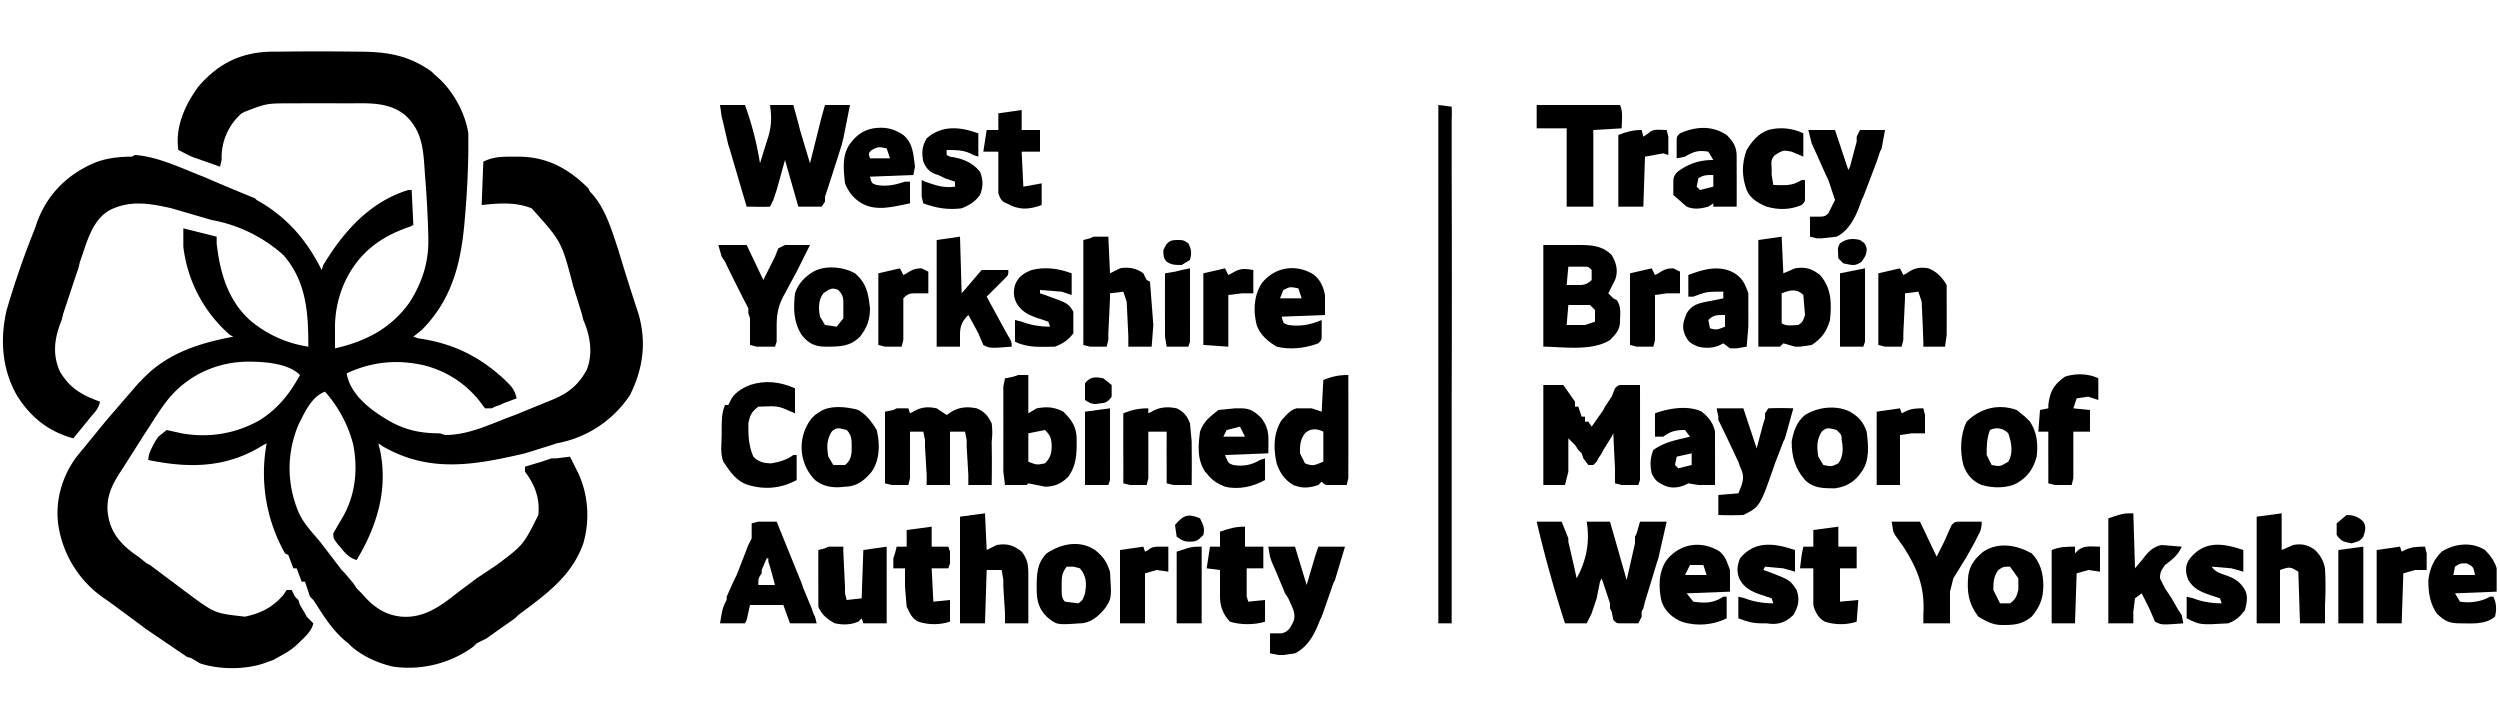 <svg xmlns="http://www.w3.org/2000/svg" style="display:block" viewBox="0 0 1500 433">
<g fill="currentColor">
  <path d="M0 0h2a1866 1866 0 0 1 49 0c17 0 30 2 44 12l2 2c10 8 18 22 20 35v11a535 535 0 0 1-2 39c-2 26-7 49-26 68l-5 4 3 1c21 3 37 11 52 25l2 2c3 3 4 5 5 9l-8 3-2 1-3 1-2 1h-4l-3-4a61 61 0 0 0-40-23c-14-2-27 0-40 6 2 12 13 21 23 27 11 7 21 9 33 9l3 1c15 0 28-7 42-12a7340 7340 0 0 1 22-9c10-4 16-9 21-18 4-10 2-21-2-30l-1-4a1431 1431 0 0 0-5-16c-7-27-7-27-25-47-10-4-20-3-30-2l1-26c6-3 11-3 18-3h3c17 0 30 7 42 19l1 2c9 9 13 23 17 35a1400 1400 0 0 0 12 38c5 17 3 33-5 49a67 67 0 0 1-44 29l-3 1a1582 1582 0 0 1-16 5c-30 7-57 12-85-4l-3-2 1 4c5 24-2 46-14 66-4-1-7-4-10-8l-1-1c-3-4-3-4-3-7l4-7c9-14 11-30 8-46-3-12-9-23-17-32-8 3-12 12-16 20-7 17-7 35 0 52 3 7 8 12 13 18a3025 3025 0 0 1 13 17l2 2 5 6 2 3 3 3c6 7 13 13 24 14 13 1 23-6 33-14l12-9a9647 9647 0 0 0 12-8c16-12 16-12 25-30 1-10-2-18-8-26v-3l10-3 3-1 3-1h3l8-1a1134 1134 0 0 1 5 10c6 13 7 28 3 42-7 20-23 31-39 43l-2 2-10 7-7 5-6 3-2 2a66 66 0 0 1-48 12c-9-2-18-6-25-12l-2-2c-8-6-14-15-19-23l-2-3-2-2-1-3-2-6h-2l-3-8h-2l-3-8-2-1a98 98 0 0 1-11-66l-2 1c-22 14-45 14-69 9 0-4 2-7 4-11l2-3 5-4 9 2c17 3 33 0 47-8 11-7 18-16 24-27-7-7-21-8-31-8-16 0-32 6-44 18-7 7-12 16-18 25l-14 22c-6 9-10 17-8 28s9 18 18 24l5 4 2 1 12 9a6877 6877 0 0 0 12 9c15 11 15 11 33 13 9-2 16-5 23-13l2-3h3l2 4 2 2 1 3 3 5 1 2 4 4c-1 5-6 9-9 12-5 5-10 7-15 10l-3 1c-12 5-29 5-41 1l-5-3-3-1-25-17a1418 1418 0 0 0-23-17 65 65 0 0 1-29-45c-2-14 2-29 11-41l9-11 9-11 19-22 2-2c15-16 34-22 55-26l-2-1a83 83 0 0 1-28-53v-11l20 5v4c2 18 7 35 21 47 10 8 21 13 34 15 0-20-1-39-15-55a88 88 0 0 0-43-21 7543 7543 0 0 1-24-7c-13-3-25-5-37 1-11 6-14 20-18 31l-1 4a1882 1882 0 0 0-6 18l-3 9-1 4c-4 10-6 20-1 31 6 10 13 14 24 18-1 5-4 7-7 11a4260 4260 0 0 0-9 11c-15-4-26-13-34-26-9-16-10-34-6-51a525 525 0 0 1 17-49l1-3c6-17 18-29 34-36 7-3 15-4 23-4l2-1c14 1 28 8 41 13a1604 1604 0 0 0 31 13l1 1c18 10 30 24 39 42l1-3c12-20 28-38 51-45h2l1 21-2 1c-18 6-31 16-39 33a66 66 0 0 0-6 26v14c18-4 34-12 45-28 7-11 11-23 11-36v-3a681 681 0 0 0-2-37c-1-14-1-26-12-36-10-8-22-7-34-7h-4a2092 2092 0 0 0-27 0h-3c-15 0-15 0-28 5l-2 1a35 35 0 0 0-12 28l-1 4-17-6-2-1-6-3c-2-14 4-27 12-38C-33 7-19 0 0 0Z" transform="translate(164 31)"/>
  <path d="M0 0h15a191 191 0 0 1 9 35l4-13 1-3c2-7 2-12 1-19h14l3 11 1 4 6 20 7-28 2-7h15l-4 20-1 4a3151 3151 0 0 1-8 25l-1 3-1 3v3l-2 3H47l-8-28-5 18-1 3-1 3-2 4a177 177 0 0 1-11 0h-3A12495 12495 0 0 1 6 27l-1-3-3-13-1-4-1-7Z" transform="translate(432 63)"/>
  <path d="M0 0h15l4 10v2a1622 1622 0 0 1 5 22c6-11 8-22 6-34h14l10 35 5-22V9l1-2 2-7h16l-5 22-1 3a4181 4181 0 0 1-7 23l-1 4-1 2v3l-2 4H51c-3 0-3 0-5-2l-1-5-1-2v-3a1172 1172 0 0 0-5-15l-1 2-2 10-1 3-1 3-1 3-3 6H17A766 766 0 0 1 0 0Z" transform="translate(922 313)"/>
  <path d="m0 0 8 1a84 84 0 0 1 0 8v30a21248 21248 0 0 1 0 140v2a1046496 1046496 0 0 0 0 130H0V0Z" transform="translate(863 63)"/>
  <path d="m0 0 7 10v3h2l2 6h2v3h2l2 3 7-10 1-2 2-3 2-3 2-5c2-2 2-2 5-2h10a14447 14447 0 0 1 0 46v11l-1 3H35l-4-1v-9a1988 1988 0 0 1-1-21l-1 2-5 8-1 2-2 3-1 2-2 2h-3l-3-4-1-3-2-2-2-3a943 943 0 0 1-4-4 4620 4620 0 0 1 0 20l-1 4-1 4h-13V0H0Z" transform="translate(938 231)"/>
  <path d="M0 0h20c8 0 15 0 21 6 3 5 4 10 2 15l-4 8 1 1 2 2 2 1c3 4 2 9 2 13 0 5-3 8-6 11-11 7-29 4-40 4V0Zm15 13-1 11h8c3 0 5-1 7-3v-6c-2-2-2-2-5-2h-9Zm0 23-1 12a710 710 0 0 0 11 0l6-2v-7l-3-3H15Z" transform="translate(926 147)"/>
  <path d="m0 0 1 3 2-1c5-3 9-3 14-2l6 4 3-2c5-3 10-3 15-2 5 2 7 5 9 9a42 42 0 0 1 0 11 693 693 0 0 1 0 26H36v-6a7311 7311 0 0 0-1-17v-4l-1-5h-9v32H11v-6a7311 7311 0 0 0-1-17v-4l-1-5H1v3a4765 4765 0 0 1 0 21v4l-1 4h-10l-4-1V35a386246991 386246991 0 0 0 0-33l5-1 2-1h7Z" transform="translate(545 245)"/>
  <path d="M0 0v23l5-3c6-1 10-1 16 2 5 5 8 9 8 17s0 15-5 22c-4 4-8 6-14 6L0 65l-1 1h-13l-1-8v-7a9221 9221 0 0 0 0-38V7l1-5 5-1 3-1h6Zm0 35v17c5 2 5 2 10 1 3-3 4-6 4-10 0-5-1-7-4-10L0 35Z" transform="translate(617 225)"/>
  <path d="M0 0a17545 17545 0 0 1 0 62l-1 4h-10c-3 0-3 0-5-2l-2 2c-6 2-10 2-15 0-5-3-8-7-10-13-2-9-2-18 3-26 3-3 5-6 9-7h9l6 2 1-19c5-2 9-3 15-3Zm-26 35c-3 4-3 7-3 12l3 6c5 2 6 1 11-1V34c-4-2-8-2-11 1Z" transform="translate(809 225)"/>
  <path d="m0 0 1 22 7-3c6-1 10 0 15 4 7 8 7 17 6 27-2 7-5 11-11 15l-7 1H8l-7-2-2 2h-13V2L0 0Zm0 34v18c3 2 7 1 10 1 3-2 3-3 4-6l-1-12c-4-4-8-3-13-1Z" transform="translate(1069 142)"/>
  <path d="M0 0h11a158389 158389 0 0 1 15 37l1 3a4023 4023 0 0 1 5 12l1 3 1 2 1 4H19l-4-11H-5l-2 9-1 2h-15c1-5 1-9 4-14v-2a1248 1248 0 0 1 5-11l1-2a3550 3550 0 0 0 7-18l2-4V1l4-1Zm5 22-3 7v2c-2 3-2 3-2 7h10L7 27l-1-3v-2H5Z" transform="translate(455 313)"/>
  <path d="m0 0 1 22 6-3c5-1 10 0 14 3l2 4 2 1a309799194 309799194 0 0 1 2 26l-1 13H12v-6a3555 3555 0 0 0-1-21l-2-6-8 1v3a4930 4930 0 0 1-1 21v4l-1 4h-10l-4-1V55a27548 27548 0 0 1 0-19V2l4-1 2-1h9Z" transform="translate(665 142)"/>
  <path d="m0 0 1 22 6-3c6-1 10 0 15 4 4 5 4 9 4 15a268258536 268258536 0 0 0 0 28H12v-6a12712 12712 0 0 0-1-16v-4l-1-6H1L0 66h-15V2L0 0Z" transform="translate(591 308)"/>
  <path d="m0 0 1 33 5-6c3-4 6-7 11-8l12 1c-2 5-6 8-10 11-2 3-3 4-3 8l3 6 2 3 2 3 4 7 2 3 1 5c-13 1-13 1-17-1l-3-7a455 455 0 0 0-5-10l-4 3-1 8v7h-15V3c9-3 9-3 15-3Z" transform="translate(1280 308)"/>
  <path d="M0 0v22l7-3c5-1 9 0 13 3 3 3 5 6 6 11a197 197 0 0 1 0 22v11H11l-1-31c-5-3-5-3-11-1v32h-14V2L0 0Z" transform="translate(1369 308)"/>
  <path d="m0 0 1 34 12-14h16c0 3 0 3-2 5a2138 2138 0 0 1-7 7l-4 4 12 22c3 5 3 5 3 8-13 1-13 1-17-1l-3-7a372 372 0 0 0-6-11c-4 4-5 7-5 12v7h-14V2L0 0Z" transform="translate(576 142)"/>
  <path d="M0 0v15l-7-3c-5-2-10-1-15-1-4 3-5 5-6 10 0 7 0 13 3 20 3 3 6 4 11 4 5-1 9-2 13-5h2v15c-9 5-19 6-29 3-7-2-11-8-15-14-2-5-1-11-1-16v-3c0-6 0-10 2-15h2l1-2c2-5 7-8 12-10 9-3 18-2 27 2Z" transform="translate(477 233)"/>
  <path d="M0 0h16l8 24 1-2a8154 8154 0 0 1 4-15V4l2-4h15l-2 11-1 2-1 3-1 3a2330 2330 0 0 1-8 21l-1 2c-3 9-7 18-15 22l-9 1H5l-4-1V52h4c4 0 5 0 7-2l4-8-4-12-1-2A3115 3115 0 0 0 2 8L0 0Z" transform="translate(1085 78)"/>
  <path d="M0 0h16l7 23 5-17 2-6h16l-6 20-1 2a3166 3166 0 0 1-7 20l-1 2c-3 8-7 16-15 20l-7 1H6l-5-1V52h7c4-1 5-3 7-7 2-5-1-9-3-14l-2-3A578 578 0 0 0 2 9L1 6 0 0Z" transform="translate(761 328)"/>
  <path d="M0 0h16l8 24 4-15 1-3V3l2-3a185 185 0 0 1 15 0l-5 18-1 2a1565 1565 0 0 1-5 13c-9 26-9 26-19 31a190 190 0 0 1-15 0V52l12-1c3-7 4-10 1-16l-1-3-1-2A1160 1160 0 0 0 2 9L1 7V5L0 0Z" transform="translate(1030 245)"/>
  <path d="M0 0h17l10 21 5-10a273 273 0 0 1 4-9c2-2 2-2 6-2h12c0 5-1 6-3 10l-1 2a986 986 0 0 1-5 9l-8 13-2 8v19H19v-5c1-16-3-27-12-41L2 8 1 6 0 0Z" transform="translate(1135 313)"/>
  <path d="M0 0c5 5 7 12 7 19 0 8-2 13-7 19-5 4-9 5-16 5h-2c-5 0-9-2-14-5-6-8-7-15-6-25 1-6 4-10 9-14 9-6 20-4 29 1Zm-20 10c-3 4-3 8-3 12l4 8h6c3-2 4-4 5-8v-7l-5-7c-4 0-4 0-7 2Z" transform="translate(1219 332)"/>
  <path d="M0 0c5 3 8 7 11 12 2 8 2 18-3 25-4 5-9 9-16 9-7 1-13 0-18-4a28 28 0 0 1-2-37l2-2 3-2c6-4 16-3 23-1Zm-16 13c-3 5-3 9-2 15l3 5h7c4-3 4-7 4-11s0-7-3-10c-4-1-6-2-9 1Z" transform="translate(515 246)"/>
  <path d="m0 0 5 4 3 3c4 6 5 13 4 21-2 7-5 12-12 16-6 3-14 3-21 1-5-2-9-6-11-12-2-8-2-18 2-26 8-8 19-11 30-7Zm-16 12c-2 5-2 10-2 15l3 6c5 1 5 1 10-2 3-5 2-11 0-17-3-3-7-4-11-2Z" transform="translate(1210 246)"/>
  <path d="M0 0c5 3 8 6 10 12 1 8 2 17-3 24-4 6-9 9-16 10-7 0-13 0-18-5-6-7-8-14-8-23 1-6 3-12 8-16 8-5 19-6 27-2Zm-17 12c-3 5-3 9-2 15l3 5c5 1 5 1 9-1 3-4 3-9 2-14 0-3 0-3-3-6-4-1-6-2-9 1Z" transform="translate(1110 247)"/>
  <path d="M0 0c7 6 8 12 9 21 0 7-2 12-6 17-6 6-12 6-21 6-6 0-10-2-14-7-5-8-5-16-4-25 2-6 6-10 11-13 7-4 18-3 25 1Zm-19 12c-3 4-3 9-2 14l3 5 7 1 4-5V17c0-3-1-5-3-7-4-2-6 0-9 2Z" transform="translate(513 164)"/>
  <path d="M0 0c5 4 7 7 9 13 1 16 1 16-3 22-4 5-9 9-15 9-14 1-14 1-20-4-5-5-6-10-6-17 0-8 0-15 6-21 9-6 20-8 29-2Zm-17 10c-3 4-3 6-3 11v3c0 3 0 5 2 7l8 1c3-2 3-3 4-6 1-6 1-10-3-15l-4-1h-4Z" transform="translate(657 330)"/>
  <path d="M0 0h17l10 21 5-10 2-4 2-5 4-2h15l-8 16a1473 1473 0 0 0-7 13c-4 7-5 12-5 20v9l-1 3H23l-4-1V44l-1-3v-3A1005 1005 0 0 1 4 10L2 7 0 0Z" transform="translate(431 147)"/>
  <path d="M0 0h50c2 4 1 10 1 14l-17 1v46H18V14H0V0Z" transform="translate(922 63)"/>
  <path d="M0 0v3l2-1c5-3 10-3 15-2 4 2 6 4 8 9l1 11v2a1163 1163 0 0 1 0 24H15l-4-1v-9a2051 2051 0 0 1 0-22H0v3a4765 4765 0 0 1 0 21v4l-1 4h-10l-4-1V33a3777 3777 0 0 1 0-30c5-2 9-3 15-3Z" transform="translate(689 245)"/>
  <path d="m0 0 2 4 2-1c4-3 8-4 13-3 5 2 8 5 11 10v10a1741 1741 0 0 1 0 18v2l-1 7H14v-3a2295 2295 0 0 0-1-24l-2-6-8 1v3a4930 4930 0 0 1-1 21v4l-1 4H-9l-4-1V36a386246991 386246991 0 0 0 0-33L0 0Z" transform="translate(1140 161)"/>
  <path d="M0 0c5 3 7 8 8 13v12l-26 1c1 4 1 4 4 5 7 1 13 0 20-3v9c0 3 0 3-2 5-8 3-17 4-25 2-5-3-10-7-12-13-2-8-2-17 3-25 7-9 19-12 30-6Zm-17 10-2 5h13l-2-6c-5-1-5-1-9 1Z" transform="translate(787 164)"/>
  <path d="M0 0h4c5 0 8 2 12 6 5 7 4 11 4 21l-26 1c2 5 2 5 5 6 6 1 11 0 16-3l3-1v13c-7 4-16 6-24 4-5-2-8-4-11-8l-1-1c-5-8-4-16-3-24 2-6 6-9 11-13L0 0Zm-5 13-2 4H6l-3-6-8 2Z" transform="translate(741 245)"/>
  <path d="M0 0c4 4 4 6 6 11v13l-26 1 4 5c7 1 12 1 18-3h2v13c-8 4-18 5-27 2-5-2-10-6-12-12-2-8-2-18 3-25C-24-5-11-7 0 0Zm-18 8-3 6h13l-2-6h-8Z" transform="translate(1032 331)"/>
  <path d="M0 0c6 5 6 12 7 19l-1 5-26 1c1 4 1 4 4 5 6 1 11 0 17-2h3v13c-10 2-20 5-29 0-5-3-8-7-10-12-1-9-2-18 4-25 4-5 8-7 13-8 7-1 12 0 18 4Zm-19 9c-2 2-2 2-1 5h12l-2-6c-5-1-5-1-9 1Z" transform="translate(542 81)"/>
  <path d="M0 0c3 3 6 7 7 11v14l-25 1 3 5c6 1 13 0 18-3h2c2 4 2 8 1 12-6 5-14 4-21 4-6 0-9-1-14-6-4-6-5-12-5-20 1-7 3-12 8-17 8-5 18-6 26-1Zm-18 10-1 5h13c-1-5-1-5-5-7-4 0-4 0-7 2Z" transform="translate(1491 330)"/>
  <path d="M0 0v3a4930 4930 0 0 0 1 21v4l1 4 9-1 1-29 14-2v46H12l-1-3-2 2c-5 2-9 2-14 1-4-2-8-5-10-10V24a2105 2105 0 0 1 0-22l4-1 2-1h9Z" transform="translate(506 328)"/>
  <path d="M0 0c6 3 8 7 10 13v10a640 640 0 0 1 0 10L9 45l-6 1h-4l-4-3-2 1c-4 2-9 2-13 1-5-2-6-3-8-7-2-5-1-8 1-13 3-5 7-6 12-7l10-2v-4c-10 0-10 0-18 3h-3V2c8-3 17-6 26-2Zm-14 29 1 5c4 1 4 1 9-1v-7c-5 0-7 0-10 3Z" transform="translate(1039 163)"/>
  <path d="M0 0c4 3 7 7 8 12v10a2105 2105 0 0 1 0 22H-2l-6-1-2 1c-5 2-9 2-13 0s-5-3-7-7c-1-5-1-9 1-14 7-5 14-6 22-8l-3-4c-6 0-9 1-13 4h-5V1c8-3 20-5 28-1Zm-15 27-1 5 2 2 8-2v-7l-9 2Z" transform="translate(1021 247)"/>
  <path d="M0 0c4 4 6 7 6 13v7a2242 2242 0 0 1 0 23H-8v-2l-3 2c-4 1-8 2-13 0l-8-7v-8c0-3 1-5 4-7 6-4 12-6 20-6l-3-5c-6-1-9 0-14 3l-5 1V4c0-3 0-3 2-5 9-4 19-5 28 1Zm-17 26-1 5 2 2 8-2v-7c-4 0-6 0-9 2Z" transform="translate(1036 81)"/>
  <path d="M0 0v13l-6-2-7 1-2 6 10 1v13h-10v3a4765 4765 0 0 1 0 21v4l-1 4h-10l-4-1v-9a2051 2051 0 0 1 0-22h-6l1-13 5-1v-2c1-8 3-12 10-17 6-2 14-2 20 1Z" transform="translate(1259 227)"/>
  <path d="M0 0v13l-7-2-12-1c2 3 5 4 8 5 6 2 9 4 12 9 2 4 1 8 0 12-3 4-5 6-10 8-17 1-17 1-25-3V28l4 1c5 2 11 3 17 3l-1-3-6-2c-6-2-10-4-13-9-2-5-2-9 1-13 9-11 20-9 32-5Z" transform="translate(1346 330)"/>
  <path d="M0 0v14l-3-1c-5-3-10-3-16-3v3l2 1c7 1 13 3 18 9 2 5 2 9 0 14-3 4-6 6-11 8-8 1-15 0-23-3l-1-4V28l2 1c6 2 11 4 18 3v-3l-3-1-3-1-4-2c-4-1-7-3-9-8-1-5-1-9 2-14 9-8 20-7 31-3Z" transform="translate(587 80)"/>
  <path d="M0 0v13l-6-2-13-1v2l3 1c14 5 14 5 17 10v13c-3 4-6 6-11 8-8 0-16 1-24-3V28l4 1c5 2 11 3 17 3l-1-3-6-2c-6-2-10-4-13-9-2-4-2-7-1-11 2-5 5-7 10-9 8-2 16-1 24 2Z" transform="translate(643 164)"/>
  <path d="M0 0v13l-7-2-11-1-1 2 3 1c13 5 13 5 17 11 2 6 1 10-2 15-5 5-10 6-16 5h-3c-5 0-9-1-14-3V28l4 1c5 2 11 3 17 3l-1-3-6-2c-6-2-10-4-13-9-2-4-2-8 0-13 9-11 21-9 33-5Z" transform="translate(1077 330)"/>
  <path d="M0 0v12h11v13H1v20l11-1-1 13c-6 2-13 2-19 0-4-2-6-6-7-10V25h-8a1096 1096 0 0 1 1-8l1-5h6V2L0 0Z" transform="translate(1103 316)"/>
  <path d="M0 0v12h10l1 3v7l-1 3H0l1 20 10-1v13c-6 2-13 2-19 0-4-2-5-5-7-9l-1-12V25h-7v-6l1-3 1-4h6V2L0 0Z" transform="translate(559 316)"/>
  <path d="M0 0v12h11v13H1v17l1 3 10-1v13c-6 2-15 2-21 0-4-4-6-9-6-15V26l-8-1 2-13h6V3c6-2 9-3 15-3Z" transform="translate(747 316)"/>
  <path d="M0 0v12h11v13H0l1 21 11-2v13c-8 3-14 3-21-1-3-1-4-3-5-6V25h-9l2-13h7V2L0 0Z" transform="translate(613 66)"/>
  <path d="M0 0v14l-7-3c-5-1-5-1-10 2-3 3-2 5-2 9v3l1 6c6 0 11 1 17-3h2v10c0 3 0 3-2 5-7 3-14 3-21 1-5-2-10-5-12-10-3-8-3-16 0-24 3-5 7-10 13-12 7-2 15-1 21 2Z" transform="translate(1082 80)"/>
  <path d="m0 0 1 3 2-1c4-2 8-2 12-2l1 4v10H9l-7 2-1 30h-15V2L0 0Z" transform="translate(1440 328)"/>
  <path d="m0 0 2 4 2-1c5-3 7-3 13-2v14h-7l-8 1v31l-15-1V36a386246991 386246991 0 0 0 0-33L0 0Z" transform="translate(735 161)"/>
  <path d="m0 0 2 4 2-1c3-2 5-3 9-3l4 2v13H9l-7 1v3a4461 4461 0 0 1 0 20v4l-1 4H-9l-4-1V36a386246991 386246991 0 0 0 0-33L0 0Z" transform="translate(991 161)"/>
  <path d="m0 0 2 4 2-1c3-2 5-3 9-3l4 2v13H9c-4 0-5 1-7 3v25l-1 4H-9l-4-1V36a386246991 386246991 0 0 0 0-33L0 0Z" transform="translate(540 161)"/>
  <path d="m0 0 1 4 3-2c3-3 6-2 11-2l1 4v11l-3-1-11 2-1 30h-15V3c5-2 9-3 14-3Z" transform="translate(985 78)"/>
  <path d="m0 0 1 3 2-1c2-2 4-2 7-2h5v15l-7-1-7 2v30h-15V2L0 0Z" transform="translate(686 328)"/>
  <path d="m0 0 1 3 2-1c4-2 7-2 11-2l1 4v11H7l-7 1v30h-14V2L0 0Z" transform="translate(1140 245)"/>
  <path d="M0 0v4l2-2c4-3 8-2 13-2v15l-7-1-7 2-1 30h-14V2c5-2 9-2 14-2Z" transform="translate(1245 328)"/>
  <path d="M0 0a9721 9721 0 0 1 0 36v8l-1 3h-14V3L0 0Z" transform="translate(1119 161)"/>
  <path d="M0 0v46h-15V2L0 0Z" transform="translate(1418 328)"/>
  <path d="M0 0a9721 9721 0 0 1 0 36v8l-1 3h-13l-1-6v-8a3741 3741 0 0 1 0-30l6-1 4-1 5-1Z" transform="translate(714 161)"/>
  <path d="M0 0v46h-15V3c9-3 9-3 15-3Z" transform="translate(721 328)"/>
  <path d="M0 0a9301 9301 0 0 1 0 35v8l-1 3h-14V2L0 0Z" transform="translate(666 245)"/>
  <path d="M0 0c2 3 1 6 0 9-2 3-4 3-7 4-5-1-6-1-9-5V1l6-5c4 0 7 1 10 4Z" transform="translate(1418 313)"/>
  <path d="M0 0c2 4 3 6 2 10-3 3-4 4-8 4s-5-1-8-3l-1-7c5-6 8-7 15-4Z" transform="translate(720 311)"/>
  <path d="m0 0 5 4v7c-2 3-4 4-7 4-4 1-6 0-9-2V3c3-4 6-4 11-3Z" transform="translate(662 227)"/>
  <path d="M0 0c3 2 3 2 4 5 0 4-1 5-3 8-4 3-6 2-11 1l-3-3c0-4-1-6 1-9 4-3 8-3 12-2Z" transform="translate(1116 144)"/>
  <path d="M0 0c4 0 4 0 7 2 2 4 2 6 1 10l-5 3c-4 0-6 0-9-2-2-2-2-4-2-7 2-4 3-6 8-6Z" transform="translate(706 144)"/>
  </g>
</svg>